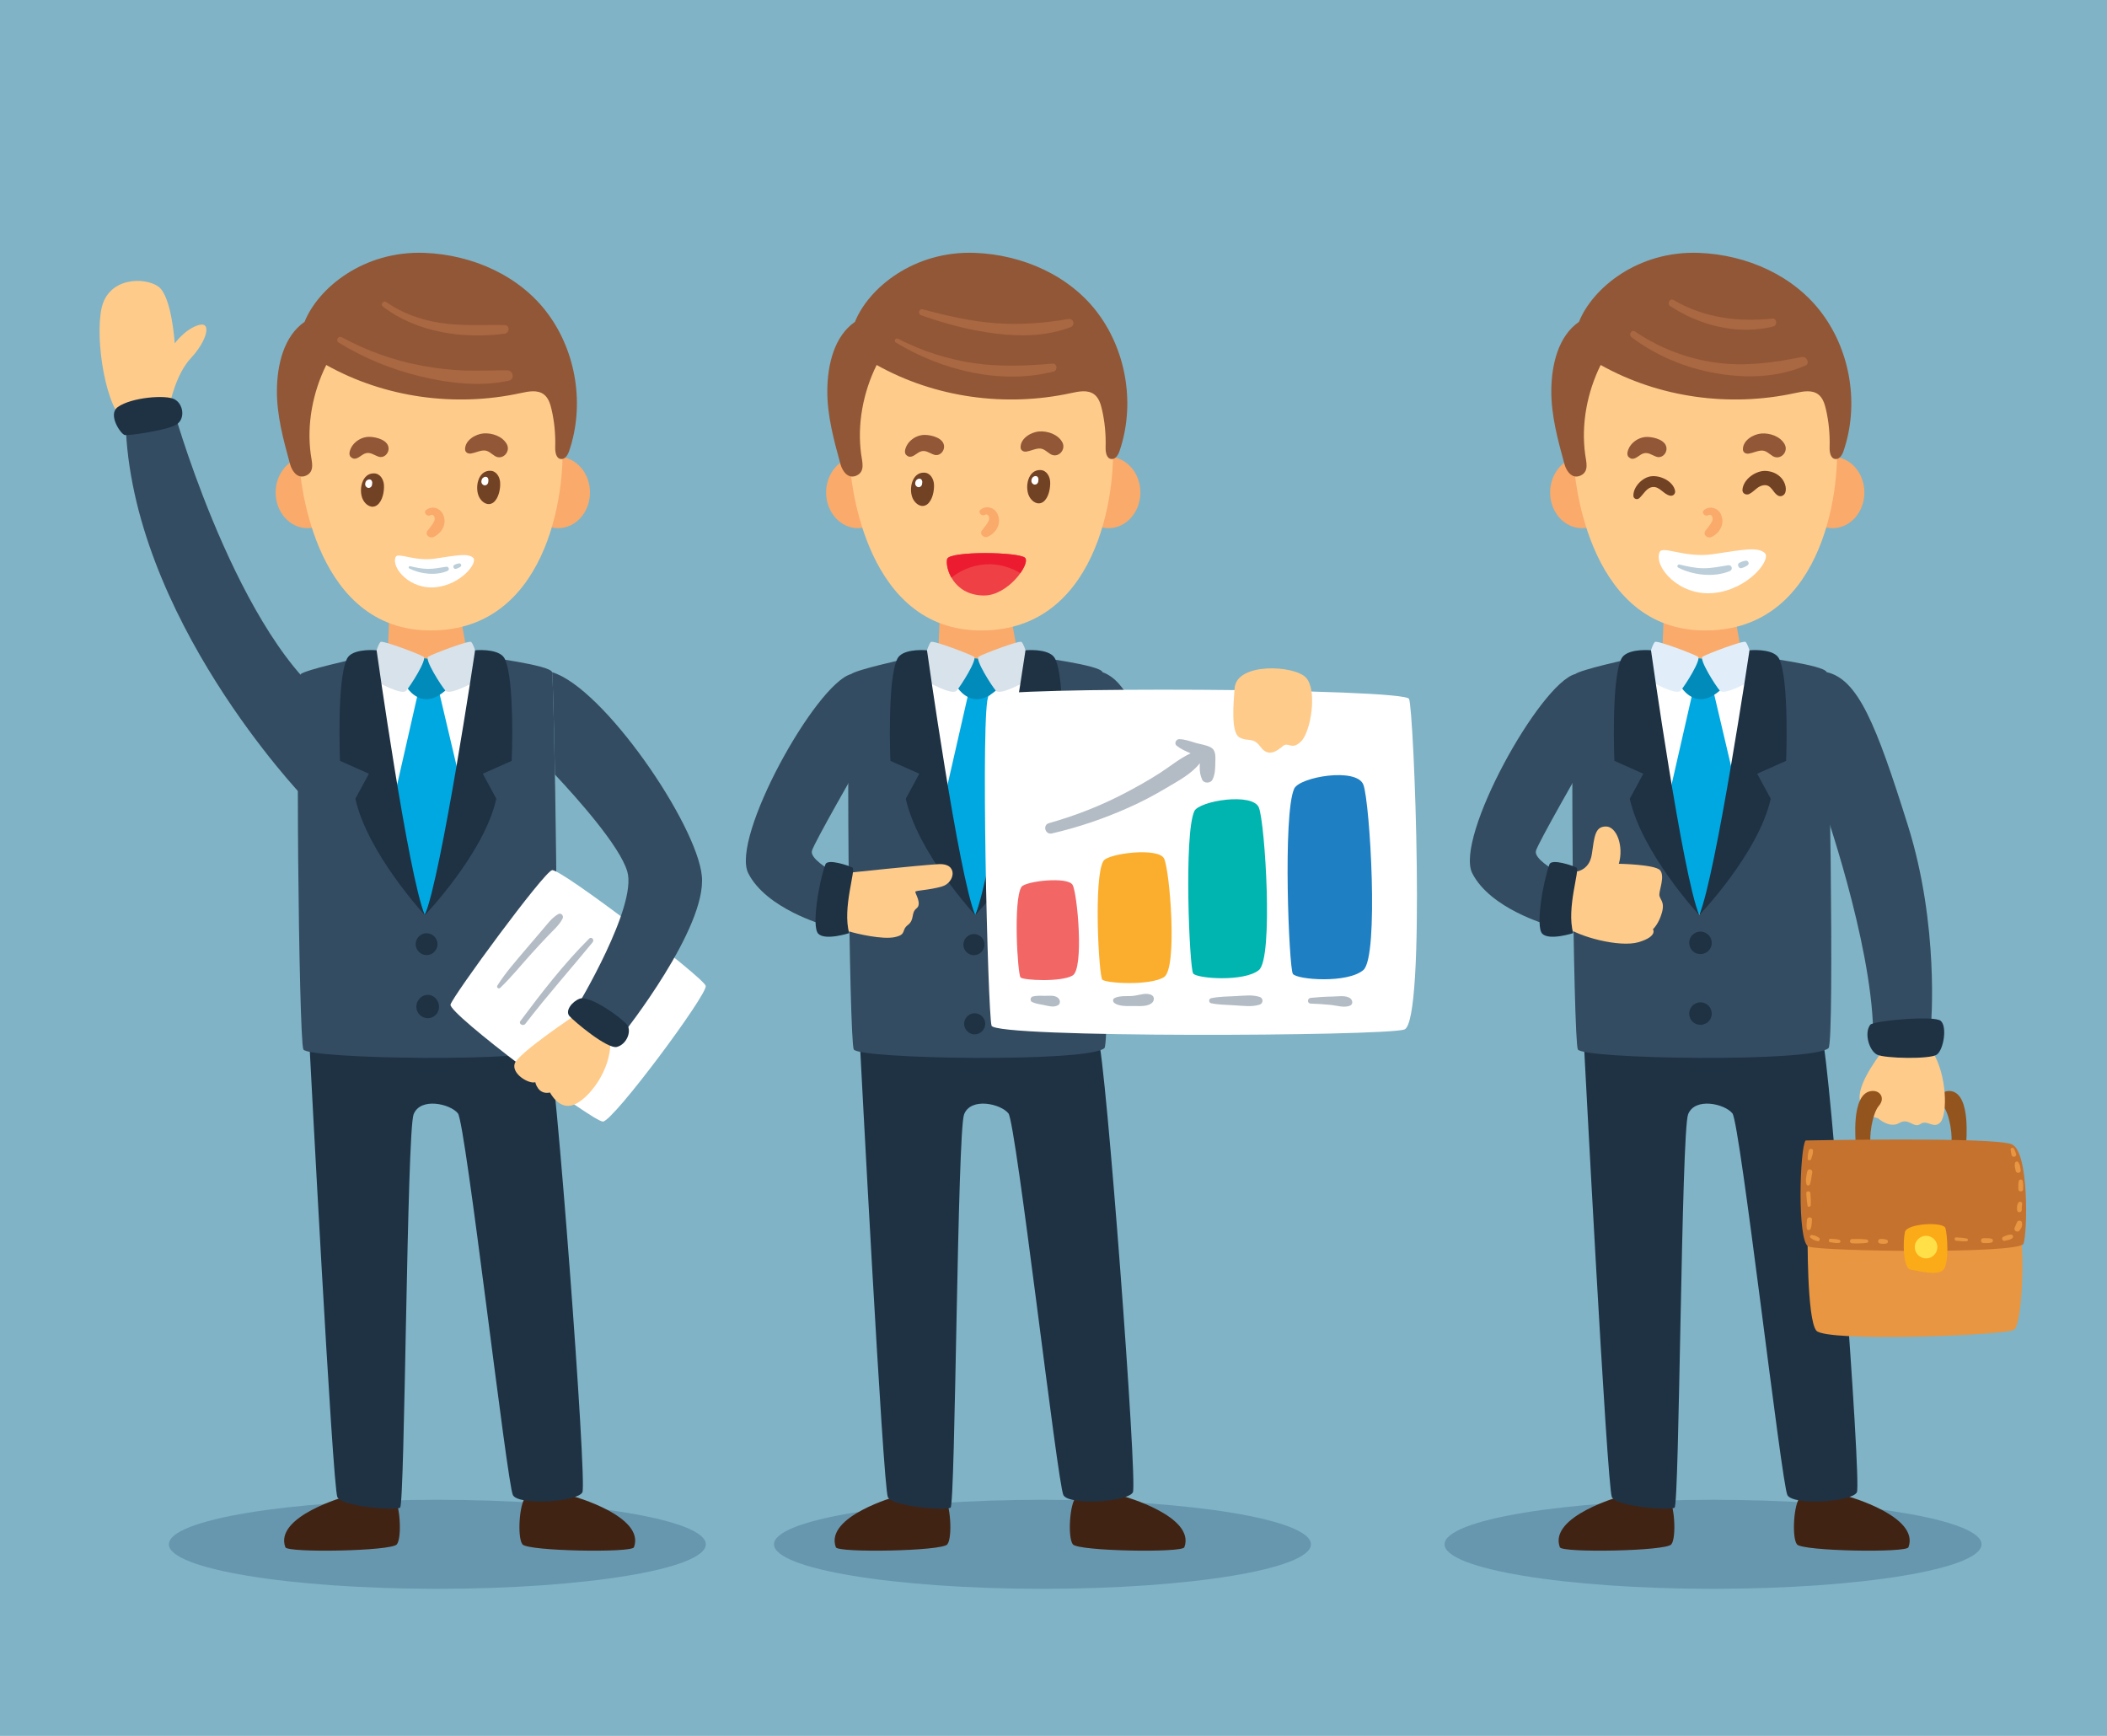 <?xml version="1.0" encoding="utf-8"?>
<!-- Generator: Adobe Illustrator 18.0.0, SVG Export Plug-In . SVG Version: 6.00 Build 0)  -->
<!DOCTYPE svg PUBLIC "-//W3C//DTD SVG 1.1//EN" "http://www.w3.org/Graphics/SVG/1.1/DTD/svg11.dtd">
<svg version="1.1" xmlns="http://www.w3.org/2000/svg" xmlns:xlink="http://www.w3.org/1999/xlink" x="0px" y="0px"
	 viewBox="0 0 2272 1872" enable-background="new 0 0 2272 1872" xml:space="preserve">
<g id="Background">
	<rect fill="#80B3C6" width="2272" height="1872"/>
</g>
<g id="Object">
	<ellipse fill="#6797AE" cx="471.6" cy="1665.4" rx="289.5" ry="48"/>
	<ellipse fill="#6797AE" cx="1124.1" cy="1665.4" rx="289.5" ry="48"/>
	<ellipse fill="#6797AE" cx="1847.2" cy="1665.4" rx="289.5" ry="48"/>
	<g>
		<path fill="#412314" d="M1747.9,1613.5c0,0-78.3,21.6-65.9,55.1c2.3,6.2,114.4,4.2,120.2-3.1c5.8-7.3,3.5-44.7-3.5-50.9
			C1791.8,1608.3,1747.9,1613.5,1747.9,1613.5z"/>
		<path fill="#412314" d="M1992,1613.5c0,0,78.3,21.6,65.9,55.1c-2.3,6.2-114.4,4.2-120.2-3.1c-5.8-7.3-3.5-44.7,3.5-50.9
			C1948,1608.3,1992,1613.5,1992,1613.5z"/>
		<path fill="#1E3244" d="M1707.9,1124.8c0,0,25,479.3,30.2,489.7s62.4,14.6,67.6,11.4c5.2-3.1,7.3-405.5,14.6-424.2
			c7.3-18.7,39.5-11.4,47.8-1c8.3,10.4,53,400.3,59.3,411.7s69.7,7.3,74.9-3.1s-29.1-466.9-37.4-489.7c-8.3-22.9-125.8-27-125.8-27
			L1707.9,1124.8z"/>
		<path fill="#344C61" d="M1755.4,711c0,0-50.6,11.1-56.8,15.9c-6.2,4.9-2.1,394.4,2.8,404.8c4.9,10.4,252.8,14.4,270.3-1.4
			c6.9-6.2,0-397.9-2.1-405.5c-2.1-7.6-73.5-16.6-73.5-16.6l-67.2,7.6L1755.4,711z"/>
		<path fill="#FFFFFF" d="M1831.5,723.3l-62.6,5.9l19.9,136.8l43.5,120.9l34.3-90l14-88.2c0,0,19.1-81.2,17.7-81.2
			C1896.9,727.5,1831.5,723.3,1831.5,723.3z"/>
		<ellipse fill="#FAAA6A" cx="1705.8" cy="531.1" rx="34.3" ry="38.5"/>
		<ellipse fill="#FAAA6A" cx="1976.1" cy="531.1" rx="34.3" ry="38.5"/>
		<polygon fill="#FAAA6A" points="1794.2,660.1 1792.1,712.1 1849.3,731.8 1880.5,718.3 1869,654.9 		"/>
		<path fill="#FECB8B" d="M1697.5,504.1c0,0,10.4,171.6,136.2,175.7c129.1,4.3,151.8-146.6,146.6-209s-81.1-123.7-81.1-123.7
			l-137.2,15.6l-56.1,27l-22.9,67.6L1697.5,504.1z"/>
		<path fill="#344C61" d="M1965.7,867c0,0,52,147.6,54.1,244.3l62.4-5.2c0,0,9.4-107.1-25-216.3c-34.3-109.2-53.7-157.4-87.7-165
			c-34-7.6-47.5,44.4-47.5,44.4L1965.7,867z"/>
		<path fill="#93541D" d="M2120.1,1234c0-3.1,5.2-53-15.6-57.2c-10.4-2.1-16.6,7.3-9.4,15.6c7.3,8.3,11.4,35.4,8.3,43.7
			C2100.4,1244.4,2120.1,1234,2120.1,1234z"/>
		<path fill="#344C61" d="M1706.1,826.1c0,0-47.8,83.2-49.9,91.5c-2.1,8.3,18.7,20.1,18.7,20.1l-6.2,59.6c0,0-61.7-17.3-81.1-55.5
			c-19.4-38.1,72.8-204.5,110.9-214.9l25.6,20.8l9.7,56.8L1706.1,826.1z"/>
		<polygon fill="#00A8E2" points="1825.4,745.7 1791.4,894.7 1812.9,943.9 1832.2,986.5 1880.8,886.4 1846.2,739.4 		"/>
		<path fill="#008BBA" d="M1812.2,740.1c0,0,8.3,14.6,22.9,13.9s27-17.3,27-17.3l-11.8-25l-30.5-2.8L1812.2,740.1z"/>
		<path fill="#FECB8B" d="M1695,940.5c2.1,0,18.7,0,21.5-19.4s3.5-29.8,15.2-29.8s19.4,21.5,13.9,40.2c0,0,38.8,0.7,44.4,6.9
			c5.5,6.2-0.7,20.8-0.7,26.3c0,5.5,6.2,6.9,2.8,19.4c-3.5,12.5-9.7,18-9.7,18s5.5,7.6-15.3,13.9c-20.8,6.2-65.9-6.2-78.3-16.6
			C1676.3,989,1695,940.5,1695,940.5z"/>
		<path fill="#1E3244" d="M1670.8,932.1c2.4-6.4,25,1.4,29.1,3.5s-11.1,43.7-3.5,70.7c0,0-25.6,8.3-33.3,0.7
			C1655.5,999.4,1663.9,950.9,1670.8,932.1z"/>
		<path fill="#E1EEF9" d="M1780.3,701.3c0,0,2.1-6.9,4.2-9c2.1-2.1,42.3,13.2,46.4,15.9s-13.9,31.2-18.7,36.7
			c-4.9,5.5-32.6-10.4-32.6-10.4L1780.3,701.3z"/>
		<path fill="#1E3244" d="M1780.3,701.3c0,0,34,242.6,52,285.6c0,0-61.7-66.5-74.9-125.5l14.6-27l-31.2-13.9c0,0-3.6-87.9,7.6-110.2
			C1753.3,700.6,1772.7,700.6,1780.3,701.3z"/>
		<path fill="#E1EEF9" d="M1886.5,701.3c0,0-2.1-6.9-4.2-9s-42.3,13.2-46.4,15.9s13.9,31.2,18.7,36.7c4.9,5.5,32.6-10.4,32.6-10.4
			L1886.5,701.3z"/>
		<path fill="#1E3244" d="M1886.5,701.3c0,0-36.2,242.6-54.2,285.6c0,0,63.9-66.5,77.1-125.5l-14.6-27l31.2-13.9
			c0,0,3.6-87.9-7.6-110.2C1913.6,700.6,1894.1,700.6,1886.5,701.3z"/>
		<path fill="#FECB8B" d="M2030.2,1133.2c0,0-26,32.2-25,50.9s19.8,21.8,19.8,21.8s12.5,11.4,22.9,5.2c10.4-6.2,15.6,6.2,22.9,1
			s14.6,6.2,21.8-2.1c7.3-8.3,7.3-50.9-9.4-76.9C2066.6,1107.2,2030.2,1133.2,2030.2,1133.2z"/>
		<path fill="#1E3244" d="M2016.7,1105.1c-6.9,9.2-1,28.1,7.3,32.2c8.3,4.2,57.2,5.2,64.5,0s11.4-30.2,4.2-36.4
			C2085.3,1094.7,2019.8,1100.9,2016.7,1105.1z"/>
		<path fill="#93541D" d="M2001.1,1234c0-3.1-5.2-53,15.6-57.2c10.4-2.1,16.6,7.3,9.4,15.6c-7.3,8.3-11.4,35.4-8.3,43.7
			C2020.8,1244.4,2001.1,1234,2001.1,1234z"/>
		<path fill="#E89641" d="M1949.2,1330c0,0-1,92.5,9.4,105c10.4,12.5,203.8,5.2,213.2-1s12.5-98.8,4.2-115.4
			c-8.3-16.6-93.6-30.2-93.6-30.2l-83.2,11.4L1949.2,1330z"/>
		<path fill="#C5722F" d="M1947,1229.9c0,0,203.8-4.2,222.5,4.2c18.7,8.3,16.6,95.7,12.5,107.1c-4.2,11.4-219.4,8.3-231.9,3.1
			C1937.7,1339,1940.8,1237.1,1947,1229.9z"/>
		<path fill="#FBAB18" d="M2054.1,1328.6c-2.3,10.4-2.1,39.5,6.2,40.6s29.1,7.3,35.4,0c6.2-7.3,4.2-37.4,2.1-44.7
			C2095.7,1317.2,2056.2,1319.3,2054.1,1328.6z"/>
		<path fill="#925736" d="M1702.6,347.1c-22.4,15.5-29.5,46.2-29.8,73.4c-0.3,27.2,7,53.9,14.2,80.1c2.1,7.7,8.3,16.3,17.2,12.3
			c9.8-4.3,6.1-15.1,5.1-22.9c-4.5-32.5,2.2-67.2,16.7-96.4c63,35.3,139,45.7,209.6,30.3c8.4-1.8,18.1-3.8,25,1.4
			c4.9,3.7,6.9,10,8.3,16c3.1,13.3,4.4,27.1,4,40.7c-0.2,5.3,0.8,12.4,6.1,13c4.6,0.6,7.6-4.6,9-8.9c16.6-48.8,7.9-105.5-22.6-147.2
			s-81.8-64.2-133.4-66.2C1766.1,270.2,1717.2,310.7,1702.6,347.1z"/>
		<path fill="#A96742" d="M1942.7,385c-30.3,6.2-61,10.3-91.9,6.1c-31.4-4.2-61.5-15.8-87.7-33.6c-3.9-2.7-7.3,3.5-3.7,6.3
			c26.5,19.8,57.5,32.8,90.1,38.6c32.4,5.8,66.6,5,97.1-8C1952.3,392,1948.1,383.8,1942.7,385z"/>
		<path fill="#A96742" d="M1911.1,343.5c-37,4-73.9-0.8-106.3-19.9c-4.2-2.5-7.8,3.8-3.8,6.5c32.2,21.3,73.4,31.4,111.2,22
			C1916.9,350.8,1916,343,1911.1,343.5z"/>
		<path fill="#E89641" d="M1950.5,1240.6c-0.3,1.4-0.9,2.9-1,4.4c-0.1,1.5-0.2,3-0.3,4.4c-0.1,2.3,3.2,2.5,3.8,0.5
			c0.5-1.4,0.9-2.9,1.4-4.3c0.4-1.3,0.4-3.1,0.6-4.5C1955.4,1238.6,1951.1,1238.1,1950.5,1240.6z"/>
		<path fill="#E89641" d="M1948.9,1263c-0.6,2.2-1,4.5-1.3,6.8c-0.4,2.6-0.3,4.6,0.3,7.2c0.5,2,3.3,1.8,3.9,0
			c1.3-4.1,1.5-8.3,2.4-12.5C1954.9,1261,1949.7,1259.6,1948.9,1263z"/>
		<path fill="#E89641" d="M1952.2,1286.9c-0.2-2.9-4.7-2.9-4.5,0c0.3,4.5,0.6,8.8,1.4,13.2c0.4,2.1,3.4,1.5,3.5-0.5
			C1952.8,1295.3,1952.5,1291.2,1952.2,1286.9z"/>
		<path fill="#E89641" d="M1948.5,1315.4c-0.3,3.2-0.8,6.3-0.2,9.6c0.4,2.3,3.5,1.8,4.2,0c1.1-3,1.1-6.3,1.4-9.6
			C1954.2,1311.9,1948.9,1312,1948.5,1315.4z"/>
		<path fill="#E89641" d="M1961.7,1335.1c-2.2-1.9-4.8-2.8-7.7-3.3c-1.5-0.3-3.3,1.8-1.7,3c2.4,1.9,4.9,3.3,8,3.7
			C1962,1338.8,1962.9,1336.2,1961.7,1335.1z"/>
		<path fill="#E89641" d="M1983.3,1337c-3-0.9-6.3-0.9-9.4-1.1c-2.1-0.1-2.6,3.4-0.5,3.7c3.1,0.4,6.3,1.2,9.5,0.8
			C1984.8,1340.3,1985.3,1337.6,1983.3,1337z"/>
		<path fill="#E89641" d="M2012.8,1336.7c-5.3-0.7-10.4-0.7-15.7-0.5c-3,0.1-3,4.5,0,4.6c5.4,0.2,10.4,0.2,15.7-0.5
			C2015.2,1340.1,2015.2,1337.1,2012.8,1336.7z"/>
		<path fill="#E89641" d="M2034.3,1336.9c-1-0.2-2-0.5-3.1-0.7c-1.1-0.2-2.3-0.1-3.5-0.1c-1.3,0-2.5,1.1-2.5,2.5
			c0,1.5,1.1,2.3,2.5,2.5c0.9,0.1,1.8,0.2,2.8,0.3c1,0.1,2.2-0.2,3.2-0.3c0.9-0.1,1.8-0.6,2-1.5
			C2036.1,1338.4,2035.4,1337.1,2034.3,1336.9z"/>
		<path fill="#E89641" d="M2121,1335.7c-3.9-0.9-7.6-1.1-11.6-1.3c-2.4-0.1-2.2,3.3,0,3.6c3.8,0.5,7.4,0.8,11.2,0.6
			C2122.2,1338.6,2122.7,1336.1,2121,1335.7z"/>
		<path fill="#E89641" d="M2147.4,1335.8c-2.9-0.7-5.8-0.6-8.8-0.5c-3.3,0.1-3.3,5.1,0,5.2c3,0.1,5.9,0.2,8.8-0.5
			C2149.5,1339.4,2149.5,1336.3,2147.4,1335.8z"/>
		<path fill="#E89641" d="M2169.2,1331.5c-3.1-0.5-5.8,1-8.7,2.1c-2.7,1.1-1.7,5.1,1.2,4.5c2.9-0.7,6.1-0.9,8.4-3
			C2171.2,1334,2170.7,1331.7,2169.2,1331.5z"/>
		<path fill="#E89641" d="M2180.3,1318.4c-0.3-2.4-4.1-2.7-5.1-0.7c-0.5,1.1-1.1,2.1-1.5,3.3c-0.4,0.9-0.6,1.7-1.1,2.6
			c-0.7,1.2-0.5,2.7,0.5,3.7c1.1,1.1,3.2,1.3,4.3,0c1-1.2,2.1-2.6,2.6-4.1C2180.6,1321.5,2180.5,1320.1,2180.3,1318.4z"/>
		<path fill="#E89641" d="M2176.4,1297c-1.5,2.7-1.8,5.5-1.2,8.5c0.5,2.8,4.9,2.1,4.9-0.7c-0.1-2.2,0.1-4.5,0.4-6.7
			C2180.7,1295.9,2177.4,1295.3,2176.4,1297z"/>
		<path fill="#E89641" d="M2181.1,1273.6c-0.5-2.1-3.7-2.1-4.2,0c-0.6,2.9-0.5,5.8-0.5,8.8c0,3.3,5.2,3.3,5.2,0
			C2181.6,1279.4,2181.8,1276.5,2181.1,1273.6z"/>
		<path fill="#E89641" d="M2178.9,1261.4c-0.2-1.4-0.5-2.7-0.7-4.1c-0.2-1.3-1.1-2.6-1.7-3.7c-1-2-3.7-0.8-3.8,1
			c-0.1,1.4-0.4,2.9,0,4.2c0.3,1.3,0.6,2.7,0.9,4c0.3,1.5,2,2.3,3.4,1.9C2178.5,1264.4,2179.2,1262.9,2178.9,1261.4z"/>
		<path fill="#E89641" d="M2174,1244.3c-0.7-1.9-1.4-3.7-2.3-5.6c-0.8-1.7-3.9-0.9-3.6,1c0.2,2,0.6,3.9,1,5.9
			C2169.8,1248.9,2175.1,1247.4,2174,1244.3z"/>
		<path fill="#FFE049" d="M2076.9,1332.7c-6.7,0-12.2,5.6-12.2,12.2c0,6.7,5.6,12.2,12.2,12.2c6.7,0,12.2-5.6,12.2-12.2
			C2089.1,1338.2,2083.5,1332.7,2076.9,1332.7z"/>
		<path fill="#1E3244" d="M1842.2,1008.2c-2.3-2.3-5.4-3.6-8.6-3.6c-2.2,0-4.2,0.6-6.1,1.7c-1.8,1.1-3.3,2.5-4.3,4.3l-0.1,0.2
			c-1.1,1.9-1.6,3.9-1.6,6.1c0,3.2,1.3,6.3,3.5,8.5c1.5,1.5,3.3,2.5,5.3,3.1c1.1,0.1,2.1,0.3,3.2,0.4c2.2,0,4.2-0.6,6.1-1.6
			c0.1,0,0.1-0.1,0.2-0.1c2.7-1.4,4.8-4.3,5.6-7.2C1846.5,1015.8,1845.3,1011.2,1842.2,1008.2z"/>
		<path fill="#1E3244" d="M1842.2,1084.5c-2.3-2.3-5.4-3.6-8.6-3.6c-2.2,0-4.2,0.6-6.1,1.7c-1.8,1.1-3.3,2.5-4.3,4.3l-0.1,0.2
			c-1.1,1.9-1.6,3.9-1.6,6.1c0,3.2,1.3,6.3,3.5,8.5c1.5,1.5,3.3,2.5,5.3,3.1c1.1,0.1,2.1,0.3,3.2,0.4c2.2,0,4.2-0.6,6.1-1.6
			c0.1,0,0.1-0.1,0.2-0.1c2.7-1.4,4.8-4.3,5.6-7.2C1846.5,1092.2,1845.3,1087.6,1842.2,1084.5z"/>
		<path fill="#925736" d="M1776.1,471.2c-9.5,0-19.1,6.9-21.1,16.3c-0.4,1.9-0.2,4.4,1.5,5.6c0.7,0.6,1.3,1.1,2.2,1.4
			c4.3,1.5,8.6-3.5,12.3-5.1c5.8-2.6,10.1,1.5,15.3,3.2c5.5,1.8,10.4-3,10.7-8.1C1797.6,474.7,1783.5,471.2,1776.1,471.2z"/>
		<path fill="#925736" d="M1924.4,479.1c-4.7-8.5-15.8-12.3-25.1-11.6c-8.6,0.7-19.9,7.3-19.9,17c0,3.5,3.1,5.1,6.2,4.7
			c4.8-0.7,8.7-3,13.7-3.3c5.1-0.3,8.4,3.6,12.3,6C1919.9,496.8,1928.9,487.2,1924.4,479.1z"/>
		<path fill="#FAAA6A" d="M1856.2,555.8c-2.9-7.8-12-11-18.7-5.8c-3.4,2.7,0.9,7.5,4.4,5.7c4.2-2.2,5.7,3.2,4.4,6.2
			c-1.7,3.8-5,7.2-7.4,10.6c-3,4.3,2.6,8.6,6.6,6.6C1854.3,575,1859.8,565.5,1856.2,555.8z"/>
		<path fill="#724225" d="M1806.2,529c-2.3-10.2-15.8-16.5-25.5-15.4c-9.5,1-19.6,11.3-19.4,21c0,3.4,4,4.8,6.4,2.6
			c4.7-4.2,7.8-11.6,14.9-12c7.1-0.4,11.4,7.9,18.1,9.3C1804.1,535.3,1807,532.5,1806.2,529z"/>
		<path fill="#724225" d="M1920.7,515.3c-4.3-4.6-9.5-6.8-15.8-7.4c-11.1-1.1-25.4,8.9-26,20.5c-0.2,4,4.3,5.9,7.4,4.3
			c6.1-3.1,9.2-9.3,16.8-9.5c7.1-0.1,8.7,8.1,14,11.2c3.2,1.8,6.8,0,8-3.2C1926.9,525.9,1924.3,519.2,1920.7,515.3z"/>
		<path fill="#FFFFFF" d="M1789.6,595.4c3.2-7.4,27,6.7,57.7,2.2c30.7-4.5,47.2-8.2,55.4-1.5c8.2,6.7-17.2,39.7-54.7,43.4
			C1810.6,643.3,1782.9,611.1,1789.6,595.4z"/>
		<path fill="#BBCED9" d="M1863.4,609.6c-8.8,1.4-17.3,3.2-26.2,3.2c-8.9,0-17.6-1.9-26.2-4c-1.9-0.5-3.2,2.3-1.4,3.3
			c16,8.3,38.7,10.8,55.6,3.8C1869,614.3,1867.6,608.9,1863.4,609.6z"/>
		<path fill="#BBCED9" d="M1882.1,604.7c-1,0.2-1.9,0.5-2.9,0.7c-1.2,0.3-2.4,1-3.5,1.5c-3.2,1.4-0.9,6.9,2.4,5.7
			c1.1-0.4,2.2-0.7,3.2-1.2c1-0.5,2-1.1,3-1.7C1887,608.1,1885.1,604,1882.1,604.7z"/>
	</g>
	<g>
		<path fill="#412314" d="M373.6,1613.5c0,0-78.3,21.6-65.9,55.1c2.3,6.2,114.4,4.2,120.2-3.1c5.8-7.3,3.5-44.7-3.5-50.9
			C417.5,1608.3,373.6,1613.5,373.6,1613.5z"/>
		<path fill="#412314" d="M617.7,1613.5c0,0,78.3,21.6,65.9,55.1c-2.3,6.2-114.4,4.2-120.2-3.1c-5.8-7.3-3.5-44.7,3.5-50.9
			C573.8,1608.3,617.7,1613.5,617.7,1613.5z"/>
		<path fill="#1E3244" d="M333.6,1124.8c0,0,25,479.3,30.2,489.7s62.4,14.6,67.6,11.4c5.2-3.1,7.3-405.5,14.6-424.2
			c7.3-18.7,39.5-11.4,47.8-1c8.3,10.4,53,400.3,59.3,411.7c6.2,11.4,69.7,7.3,74.9-3.1s-29.1-466.9-37.4-489.7
			c-8.3-22.9-125.8-27-125.8-27L333.6,1124.8z"/>
		<path fill="#344C61" d="M381.1,711c0,0-50.6,11.1-56.8,15.9c-6.2,4.9-2.1,394.4,2.8,404.8c4.9,10.4,252.8,14.4,270.3-1.4
			c6.9-6.2,0-397.9-2.1-405.5c-2.1-7.6-73.5-16.6-73.5-16.6l-67.2,7.6L381.1,711z"/>
		<path fill="#FFFFFF" d="M457.3,720.5l-62.6,5.9l19.9,136.8L458.2,984l34.3-90l14-88.2c0,0,19.1-81.2,17.7-81.2
			C522.8,724.7,457.3,720.5,457.3,720.5z"/>
		<path fill="#344C61" d="M189.4,449.3c0,0,75.9,264.1,185.1,320.2L326.7,859c0,0-186.1-194.4-191.3-404.5L189.4,449.3z"/>
		<ellipse fill="#FAAA6A" cx="331.5" cy="531.1" rx="34.3" ry="38.5"/>
		<ellipse fill="#FAAA6A" cx="601.9" cy="531.1" rx="34.3" ry="38.5"/>
		<polygon fill="#FAAA6A" points="419.9,660.1 417.8,712.1 475,731.8 506.2,718.3 494.8,654.9 		"/>
		<path fill="#FECB8B" d="M323.2,504.1c0,0,10.4,171.6,136.2,175.7c129.1,4.3,151.8-146.6,146.6-209s-81.1-123.7-81.1-123.7
			l-137.2,15.6l-56.1,27l-22.9,67.6L323.2,504.1z"/>
		<polygon fill="#00A8E2" points="451.1,745.7 417.2,894.7 438.6,943.9 457.7,986.6 506.6,886.4 471.9,739.4 		"/>
		<path fill="#008BBA" d="M437.9,740.1c0,0,8.3,14.6,22.9,13.9s27-17.3,27-17.3l-11.8-25l-30.5-2.8L437.9,740.1z"/>
		<path fill="#D8E2EA" d="M406.1,701.3c0,0,2.1-6.9,4.2-9c2.1-2.1,42.3,13.2,46.4,15.9c4.2,2.8-13.9,31.2-18.7,36.7
			c-4.9,5.5-32.6-10.4-32.6-10.4L406.1,701.3z"/>
		<path fill="#1E3244" d="M406.1,701.3c0,0,34,242.6,52,285.6c0,0-61.7-66.5-74.9-125.5l14.6-27l-31.2-13.9c0,0-3.6-87.9,7.6-110.2
			C379,700.6,398.4,700.6,406.1,701.3z"/>
		<path fill="#D8E2EA" d="M512.3,701.3c0,0-2.1-6.9-4.2-9s-42.3,13.2-46.4,15.9c-4.2,2.8,13.9,31.2,18.7,36.7
			c4.9,5.5,32.6-10.4,32.6-10.4L512.3,701.3z"/>
		<path fill="#1E3244" d="M512.3,701.3c0,0-36.2,242.6-54.2,285.6c0,0,63.9-66.5,77.1-125.5l-14.6-27l31.2-13.9
			c0,0,3.6-87.9-7.6-110.2C539.3,700.6,519.9,700.6,512.3,701.3z"/>
		<path fill="#925736" d="M328.4,347.1c-22.4,15.5-29.5,46.2-29.8,73.4c-0.3,27.2,7,53.9,14.2,80.1c2.1,7.7,8.3,16.3,17.2,12.3
			c9.8-4.3,6.1-15.1,5.1-22.9c-4.5-32.5,2.2-67.2,16.7-96.4c63,35.3,139,45.7,209.6,30.3c8.4-1.8,18.1-3.8,25,1.4
			c4.9,3.7,6.9,10,8.3,16c3.1,13.3,4.4,27.1,4,40.7c-0.2,5.3,0.8,12.4,6.1,13c4.6,0.6,7.6-4.6,9-8.9c16.6-48.8,7.9-105.5-22.6-147.2
			c-30.4-41.6-81.8-64.2-133.4-66.2C391.9,270.2,343,310.7,328.4,347.1z"/>
		<path fill="#FFFFFF" d="M595.3,938.4c-9.1,2.1-106.7,135.2-109.5,144.9c-2.8,9.7,153.2,126.2,164.3,126.2
			c11.1,0,113-137.2,110.9-146.3C758.9,1054.1,604.3,936.3,595.3,938.4z"/>
		<path fill="#FECB8B" d="M620.9,1094.3c0,0-62.4,41.6-65.9,52.7s15.2,22.2,22.2,20.1c0,0,2.8,13.9,15.9,11.1
			c0,0,9.7,19.4,25.6,13.2c15.9-6.2,40.2-36.7,39.5-68.6L620.9,1094.3z"/>
		<path fill="#344C61" d="M756.8,944.6c-5.5-56.1-106.1-203.1-161.5-219.7c0.7,2.6,2,49.4,3.1,110.4c23.7,25.3,69.9,76.9,78,104.5
			c11.1,37.4-54.1,145.6-54.1,145.6l49.9,29.1C672.2,1114.4,762.4,1000.8,756.8,944.6z"/>
		<path fill="#FECB8B" d="M183.2,435.8c0,0,6.2-32.2,22.9-49.9c16.6-17.7,22.9-39.5,8.3-35.4s-26,19.8-26,19.8s-3.1-50.9-17.7-61.3
			c-14.6-10.4-54.1-10.4-61.3,23.9s5.2,110.2,26,121.7L183.2,435.8z"/>
		<path fill="#1E3244" d="M127.1,438.9c-11.4,8.1,3.1,29.1,7.3,30.2c4.2,1,46.8-5.2,56.1-11.4c9.4-6.2,7.3-21.8-2.1-27
			C179,425.4,141.6,428.5,127.1,438.9z"/>
		<path fill="#1E3244" d="M625.1,1077c-8.5,3.2-15.9,13.2-11.1,18.7s40.9,36,51.3,33.3c10.4-2.8,15.9-16.6,11.1-23.6
			C671.5,1098.5,636.2,1072.9,625.1,1077z"/>
		<path fill="#A96742" d="M547.3,399.4c-15-0.2-29.9,0.6-44.9,0.2c-15.7-0.4-31.3-2.3-46.8-5.1c-30.4-5.6-59.8-16-87-30.8
			c-3.8-2.1-7.1,3.5-3.4,5.8c27,16.6,56.5,28.7,87.3,36.2c30.6,7.5,65.3,11.8,96.3,4.8C555.2,409.1,553.6,399.5,547.3,399.4z"/>
		<path fill="#A96742" d="M543.9,350.5c-23.3-0.4-46.6,1.3-69.8-2.4c-20.6-3.2-40.6-10.4-57.8-22.5c-2.8-2-6.4,2.7-3.7,4.8
			c36.1,28.1,86.8,35.4,131.3,29.5C549.8,359.3,550.2,350.7,543.9,350.5z"/>
		<path fill="#1E3244" d="M460,1006.4c-6.4,0-11.8,5.4-11.8,11.8s5.4,11.8,11.8,11.8c6.4,0,11.8-5.4,11.8-11.8
			S466.4,1006.4,460,1006.4z"/>
		<path fill="#1E3244" d="M473,1082.5c-0.3-1.4-0.9-2.6-1.7-3.8c-1-1.8-2.4-3.1-4.2-4.2c-1.8-1.1-3.8-1.6-5.9-1.6
			c-2.1,0-4.1,0.5-5.9,1.6c-1.8,1-3.1,2.4-4.2,4.2c-0.8,1.1-1.4,2-1.7,3.6c-0.5,2.5-0.7,4.2,0,6.7c0.6,2.2,1.7,3.9,3.3,5.5
			c4.6,4.7,12.5,4.7,17.1,0c0.8-0.8,1.5-1.6,2-2.6c0.4-1,0.8-1.9,1.2-2.9C473.5,1086.8,473.5,1084.7,473,1082.5z"/>
		<path fill="#B3BCC4" d="M601.9,985.8c-7,4-12.3,11.5-17.5,17.5c-5.7,6.6-11.3,13.2-16.9,19.8c-10.7,12.7-22.4,25.8-31.2,39.8
			c-1.2,2,1.5,4,3.1,2.4c11.9-11.3,22.5-24.6,33.6-36.8c5.8-6.4,11.7-12.8,17.7-19.1c5.4-5.8,12.5-11.7,16-18.9
			C608.1,987.6,605.1,984,601.9,985.8z"/>
		<path fill="#B3BCC4" d="M635.3,1012.2c-27.3,27.2-51.1,58-74.1,88.8c-2.4,3.2,2.9,6.1,5.3,3.1c23.2-30.2,48.5-58.6,72.6-88
			C641.2,1013.4,637.8,1009.7,635.3,1012.2z"/>
		<path fill="#925736" d="M398.1,471.1c-9.5,0-19.1,6.9-21.1,16.3c-0.4,1.9-0.2,4.4,1.5,5.6c0.7,0.6,1.3,1.1,2.2,1.4
			c4.3,1.5,8.6-3.5,12.3-5.1c5.8-2.6,10.1,1.5,15.3,3.2c5.5,1.8,10.4-3,10.7-8.1C419.6,474.6,405.5,471.1,398.1,471.1z"/>
		<path fill="#925736" d="M546.5,479c-4.7-8.5-15.8-12.3-25.1-11.6c-8.6,0.7-19.9,7.3-19.9,17c0,3.5,3.1,5.1,6.2,4.7
			c4.8-0.7,8.7-3,13.7-3.3c5.1-0.3,8.4,3.6,12.3,6C541.9,496.8,550.9,487.1,546.5,479z"/>
		<path fill="#FAAA6A" d="M478.2,555.8c-2.9-7.8-12-11-18.7-5.8c-3.4,2.7,0.9,7.5,4.4,5.7c4.2-2.2,5.7,3.2,4.4,6.2
			c-1.7,3.8-5,7.2-7.4,10.6c-3,4.3,2.6,8.6,6.6,6.6C476.4,574.9,481.9,565.5,478.2,555.8z"/>
		<path fill="#FFFFFF" d="M426.6,600.7c2.4-5.5,19.9,5,42.5,1.7c22.7-3.3,34.8-6.1,40.9-1.1s-12.7,29.3-40.3,32
			C442.1,636.1,421.6,612.3,426.6,600.7z"/>
		<path fill="#BBCED9" d="M481,611.2c-6.5,1-12.7,2.3-19.3,2.3c-6.6,0-13-1.4-19.4-2.9c-1.4-0.3-2.4,1.7-1,2.4
			c11.8,6.1,28.5,8,41,2.8C485.2,614.7,484.1,610.7,481,611.2z"/>
		<path fill="#BBCED9" d="M494.8,607.6c-0.7,0.2-1.4,0.3-2.2,0.5c-0.9,0.2-1.8,0.7-2.6,1.1c-2.4,1.1-0.7,5.1,1.8,4.2
			c0.8-0.3,1.6-0.5,2.4-0.9c0.7-0.4,1.5-0.8,2.2-1.2C498.4,610.1,497,607.1,494.8,607.6z"/>
		<path fill="#724225" d="M539.3,520.1c-0.4-5.8-4-12.2-10.5-12.4c-13.6-0.5-17,18.5-12.2,28.2c2.8,5.7,9.4,10.4,15.4,6
			C537.8,537.5,539.8,526.9,539.3,520.1z"/>
		<g>
			<path fill="#FFFFFF" d="M526.6,516.8c0,0,0,0.1,0,0.1c0,0,0,0,0,0C526.6,516.9,526.6,516.9,526.6,516.8z"/>
			<path fill="#FFFFFF" d="M526.7,517.4c0-0.1,0-0.3-0.1-0.4c0,0.2,0.1,0.5,0.1,0.7C526.7,517.6,526.7,517.5,526.7,517.4z"/>
			<path fill="#FFFFFF" d="M526.6,516.9c-0.2-0.9-0.6-1.8-1.5-2.3c-1-0.6-2.1-0.5-3.2,0c-0.9,0.4-1.7,1.1-2.2,2.1
				c-0.7,1.4-1,3.5,0,4.9c0.8,1,1.7,1.8,3.1,1.8c1.3,0,2.4-0.7,3.1-1.8c0.5-0.7,0.7-2,0.7-2.8C526.7,518.2,526.7,517.6,526.6,516.9z
				"/>
		</g>
		<path fill="#724225" d="M414,522.9c-0.4-5.8-4-12.2-10.5-12.4c-13.6-0.5-17,18.5-12.2,28.2c2.8,5.7,9.4,10.4,15.4,6
			C412.6,540.3,414.5,529.7,414,522.9z"/>
		<g>
			<path fill="#FFFFFF" d="M401.3,519.6c0,0,0,0.1,0,0.1c0,0,0,0,0,0C401.3,519.7,401.3,519.7,401.3,519.6z"/>
			<path fill="#FFFFFF" d="M401.4,520.2c0-0.1,0-0.3-0.1-0.4c0,0.2,0.1,0.5,0.1,0.7C401.4,520.4,401.4,520.3,401.4,520.2z"/>
			<path fill="#FFFFFF" d="M401.3,519.7c-0.2-0.9-0.6-1.8-1.5-2.3c-1-0.6-2.1-0.5-3.2,0c-0.9,0.4-1.7,1.1-2.2,2.1
				c-0.7,1.4-1,3.5,0,4.9c0.8,1,1.7,1.8,3.1,1.8c1.3,0,2.4-0.7,3.1-1.8c0.5-0.7,0.7-2,0.7-2.8C401.5,521,401.4,520.4,401.3,519.7z"
				/>
		</g>
	</g>
	<g>
		<path fill="#412314" d="M967.2,1613.5c0,0-78.3,21.6-65.9,55.1c2.3,6.2,114.4,4.2,120.2-3.1c5.8-7.3,3.5-44.7-3.5-50.9
			C1011.1,1608.3,967.2,1613.5,967.2,1613.5z"/>
		<path fill="#412314" d="M1211.2,1613.5c0,0,78.3,21.6,65.9,55.1c-2.3,6.2-114.4,4.2-120.2-3.1c-5.8-7.3-3.5-44.7,3.5-50.9
			C1167.3,1608.3,1211.2,1613.5,1211.2,1613.5z"/>
		<path fill="#1E3244" d="M927.2,1124.8c0,0,25,479.3,30.2,489.7c5.2,10.4,62.4,14.6,67.6,11.4c5.2-3.1,7.3-405.5,14.6-424.2
			c7.3-18.7,39.5-11.4,47.8-1c8.3,10.4,53,400.3,59.3,411.7s69.7,7.3,74.9-3.1c5.2-10.4-29.1-466.9-37.4-489.7
			c-8.3-22.9-125.8-27-125.8-27L927.2,1124.8z"/>
		<path fill="#344C61" d="M974.6,711c0,0-50.6,11.1-56.8,15.9c-6.2,4.9-2.1,394.4,2.8,404.8c4.9,10.4,252.8,14.4,270.3-1.4
			c6.9-6.2,0-397.9-2.1-405.5c-2.1-7.6-73.5-16.6-73.5-16.6l-67.2,7.6L974.6,711z"/>
		<path fill="#FFFFFF" d="M1050.8,721.1l-62.6,5.9l19.9,136.8l43.5,120.9l34.3-90l14-88.2c0,0,19.1-81.2,17.7-81.2
			C1116.2,725.4,1050.8,721.1,1050.8,721.1z"/>
		<path fill="#344C61" d="M1188.8,724.9c27.7,9.7,38.8,54.1,38.8,54.1l-49.9,5.5l-19.4-15.2L1188.8,724.9z"/>
		<ellipse fill="#FAAA6A" cx="925.1" cy="531.1" rx="34.3" ry="38.5"/>
		<ellipse fill="#FAAA6A" cx="1195.4" cy="531.1" rx="34.3" ry="38.5"/>
		<polygon fill="#FAAA6A" points="1013.5,660.1 1011.4,712.1 1068.6,731.8 1099.8,718.3 1088.3,654.9 		"/>
		<path fill="#FECB8B" d="M916.8,504.1c0,0,10.4,171.6,136.2,175.7c129.1,4.3,151.8-146.6,146.6-209s-81.1-123.7-81.1-123.7
			l-137.2,15.6l-56.1,27l-22.9,67.6L916.8,504.1z"/>
		<path fill="#344C61" d="M925.4,826.1c0,0-47.8,83.2-49.9,91.5c-2.1,8.3,18.7,20.1,18.7,20.1l-6.2,59.6c0,0-61.7-17.3-81.1-55.5
			c-19.4-38.1,72.8-204.5,110.9-214.9l25.6,20.8l9.7,56.8L925.4,826.1z"/>
		<polygon fill="#00A8E2" points="1044.7,745.7 1010.7,894.7 1032.2,943.9 1051.6,986.9 1100.1,886.4 1065.5,739.4 		"/>
		<path fill="#008BBA" d="M1031.5,740.1c0,0,8.3,14.6,22.9,13.9s27-17.3,27-17.3l-11.8-25l-30.5-2.8L1031.5,740.1z"/>
		<path fill="#D8E2EA" d="M999.6,701.3c0,0,2.1-6.9,4.2-9s42.3,13.2,46.4,15.9s-13.9,31.2-18.7,36.7c-4.9,5.5-32.6-10.4-32.6-10.4
			L999.6,701.3z"/>
		<path fill="#1E3244" d="M999.6,701.3c0,0,34,242.6,52,285.6c0,0-61.7-66.5-74.9-125.5l14.6-27l-31.2-13.9c0,0-3.6-87.9,7.6-110.2
			C972.6,700.6,992,700.6,999.6,701.3z"/>
		<path fill="#D8E2EA" d="M1105.8,701.3c0,0-2.1-6.9-4.2-9c-2.1-2.1-42.3,13.2-46.4,15.9s13.9,31.2,18.7,36.7
			c4.9,5.5,32.6-10.4,32.6-10.4L1105.8,701.3z"/>
		<path fill="#1E3244" d="M1105.8,701.3c0,0-36.2,242.6-54.2,285.6c0,0,63.9-66.5,77.1-125.5l-14.6-27l31.2-13.9
			c0,0,3.6-87.9-7.6-110.2C1132.8,700.6,1113.4,700.6,1105.8,701.3z"/>
		<path fill="#925736" d="M921.9,347.1c-22.4,15.5-29.5,46.2-29.8,73.4c-0.3,27.2,7,53.9,14.2,80.1c2.1,7.7,8.3,16.3,17.2,12.3
			c9.8-4.3,6.1-15.1,5.1-22.9c-4.5-32.5,2.2-67.2,16.7-96.4c63,35.3,139,45.7,209.6,30.3c8.4-1.8,18.1-3.8,25,1.4
			c4.9,3.7,6.9,10,8.3,16c3.1,13.3,4.4,27.1,4,40.7c-0.2,5.3,0.8,12.4,6.1,13c4.6,0.6,7.6-4.6,9-8.9c16.6-48.8,7.9-105.5-22.6-147.2
			c-30.4-41.6-81.8-64.2-133.4-66.2C985.4,270.2,936.5,310.7,921.9,347.1z"/>
		<path fill="#FECB8B" d="M914.1,941.3c0,0,76.9-8.2,98.1-9.4c21.2-1.2,17.7,20,3.5,24.1s-28.3,4.1-28.7,5.7
			c-0.4,1.6,7.5,13.1,1.3,17.9s-1.8,12.2-9.3,17.9c-7.5,5.7-0.9,10.2-14.1,13.1c-13.3,2.9-41.5-3.7-49-6.1
			C908.3,1002.1,907.4,947.9,914.1,941.3z"/>
		<path fill="#1E3244" d="M890.1,932.1c2.4-6.4,25,1.4,29.1,3.5s-11.1,43.7-3.5,70.7c0,0-25.6,8.3-33.3,0.7
			C874.8,999.4,883.1,950.9,890.1,932.1z"/>
		<path fill="#FFFFFF" d="M1066.1,750.5c-9,8.2-1,342.1,3.1,355.6c4.2,13.5,421.1,11.4,445,4.2c23.9-7.3,10.4-345.2,5.2-356.6
			C1514.3,742.2,1077.6,740.1,1066.1,750.5z"/>
		<path fill="#FECB8B" d="M1331.3,742.2c-1.2,15.6-4.2,47.8,5.2,53s14.6-1,22.9,10.4c8.3,11.4,17.7,4.2,23.9-1s9.4,5.2,19.8-5.2
			s17.7-55.1,5.2-68.6C1395.8,717.3,1333.4,714.1,1331.3,742.2z"/>
		<path fill="#F26666" d="M1101.5,956.4c-9.1,13.7-4.2,94.6-1,97.7c3.1,3.1,43.7,5.2,56.1-2.1c12.5-7.3,5.2-88.4,0-97.7
			C1151.4,945,1105.7,950.2,1101.5,956.4z"/>
		<path fill="#FBAE2E" d="M1189.8,928.5c-10.8,17.9-4.9,123.8-1.2,127.9c3.7,4.1,51.8,6.8,66.6-2.7s6.2-115.7,0-127.9
			C1249,913.5,1194.7,920.3,1189.8,928.5z"/>
		<path fill="#00B4B0" d="M1287.9,874.7c-11.5,24.5-5.3,169.5-1.3,175.1c3.9,5.6,55.2,9.3,70.9-3.7c15.8-13,6.6-158.3,0-175.1
			C1351,854.3,1293.2,863.6,1287.9,874.7z"/>
		<path fill="#1E7FC3" d="M1395.5,850.6c-12.4,27.9-5.6,193.2-1.4,199.6s59.2,10.6,76.1-4.2c16.9-14.9,7-180.5,0-199.6
			C1463.2,827.2,1401.2,837.8,1395.5,850.6z"/>
		<path fill="#B3BCC4" d="M1140.6,1075.9c-3.7-2.8-8.9-2-13.3-2c-4.5,0-9.2-0.4-13.6,0.7c-2.6,0.6-3.4,4.8-0.8,6
			c4.1,1.9,8.6,2.5,13,3.3c5.1,1,9.8,2.7,14.7,0.3C1144.1,1082.4,1143.2,1077.9,1140.6,1075.9z"/>
		<path fill="#B3BCC4" d="M1241.8,1073.1c-5.9-3.1-13.1,0.1-19.4,0.8c-6.5,0.8-14.8-0.6-20.7,2.5c-2.2,1.2-1.7,4,0,5.3
			c5.2,3.9,14.5,3.2,20.7,3.2c6.3,0,15.8,1,20.4-4C1244.8,1078.6,1244.8,1074.6,1241.8,1073.1z"/>
		<path fill="#B3BCC4" d="M1358.3,1075.1c-8-2.6-17-1.3-25.3-0.9c-9,0.5-18.3,0.4-27.1,2.3c-2.7,0.6-2.7,4.8,0,5.4
			c8.1,1.7,16.6,1.7,24.9,2.2c8.9,0.5,18.9,2.1,27.5-0.7C1362.4,1082,1362.4,1076.4,1358.3,1075.1z"/>
		<path fill="#B3BCC4" d="M1456,1076.6c-5-3.6-13.3-2-19.2-1.9c-7.8,0.1-15.6,0.6-23.4,1.4c-3.9,0.4-4.1,6.1,0,6.2
			c7.1,0.2,14.2,0.7,21.3,1.4c6.8,0.6,15.1,3.6,21.4,0.6C1459.3,1082.7,1458.4,1078.4,1456,1076.6z"/>
		<path fill="#B3BCC4" d="M1305.9,806.2c-4.6-2.7-11-3.5-16.1-4.9c-5.8-1.7-12.1-4.1-18.2-4.2c-3.4-0.1-5.7,4.7-2.9,7
			c4.4,3.6,9.8,6,15.2,8.3c-12,5.5-22.2,14.2-33.3,21.3c-12.1,7.8-24.7,14.8-37.4,21.5c-26.1,13.7-53.7,24.5-82.1,32.5
			c-7.1,2-4.1,12.7,3.1,11.1c28.7-6.6,56.6-16.1,83.5-28.2c13.8-6.1,27.1-13.2,40-20.9c12.5-7.4,27-15,36.1-26.6
			c0,1.3-0.1,2.5-0.1,3.8c-0.2,4.9,0.6,9.5,2.6,13.9c1.9,4.3,9.1,4.1,11.1,0c2.9-5.8,3-11.9,3.1-18.2
			C1310.5,817.2,1311.6,809.5,1305.9,806.2z"/>
		<path fill="#A96742" d="M1135,392.1c-28.3,2.5-56.9,3.6-85.1-0.5c-28.3-4.2-56.1-13.2-81.5-26.3c-2.7-1.4-5,2.5-2.4,4.1
			c49.3,30,113.2,45.8,170.1,31.3C1140.8,399.5,1140,391.6,1135,392.1z"/>
		<path fill="#A96742" d="M1151.7,344c-25.7,4.6-52.3,6.4-78.3,4.5c-26.5-2-52.7-8-78.3-14.9c-4.2-1.1-5.7,5-1.8,6.4
			c26,9.3,52.6,16.2,80,19.7c27.4,3.5,54.7,2.9,80.8-6.7C1159.9,351,1157.7,343,1151.7,344z"/>
		<path fill="#1E3244" d="M1050.2,1007.3c-6.2,0-11.4,5.2-11.4,11.4c0,6.2,5.2,11.4,11.4,11.4s11.4-5.2,11.4-11.4
			C1061.7,1012.5,1056.5,1007.3,1050.2,1007.3z"/>
		<path fill="#1E3244" d="M1051,1092.7c-6.2,0-11.4,5.2-11.4,11.4c0,6.2,5.2,11.4,11.4,11.4s11.4-5.2,11.4-11.4
			C1062.4,1097.9,1057.2,1092.7,1051,1092.7z"/>
		<path fill="#925736" d="M997.1,469c-9.5,0-19.1,6.9-21.1,16.3c-0.4,1.9-0.2,4.4,1.5,5.6c0.7,0.6,1.3,1.1,2.2,1.4
			c4.3,1.5,8.6-3.5,12.3-5.1c5.8-2.6,10.1,1.5,15.3,3.2c5.5,1.8,10.4-3,10.7-8.1C1018.6,472.5,1004.5,469,997.1,469z"/>
		<path fill="#925736" d="M1145.5,476.9c-4.7-8.5-15.8-12.3-25.1-11.6c-8.6,0.7-19.9,7.3-19.9,17c0,3.5,3.1,5.1,6.2,4.7
			c4.8-0.7,8.7-3,13.7-3.3c5.1-0.3,8.4,3.6,12.3,6C1140.9,494.7,1149.9,485,1145.5,476.9z"/>
		<path fill="#FAAA6A" d="M1076.1,555.4c-2.9-7.8-12-11-18.7-5.8c-3.4,2.7,0.9,7.5,4.4,5.7c4.2-2.2,5.7,3.2,4.4,6.2
			c-1.7,3.8-5,7.2-7.4,10.6c-3,4.3,2.6,8.6,6.6,6.6C1074.2,574.5,1079.8,565.1,1076.1,555.4z"/>
		<path fill="#724225" d="M1132.4,519.3c-0.4-5.8-4-12.2-10.5-12.4c-13.6-0.5-17,18.5-12.2,28.2c2.8,5.7,9.4,10.4,15.4,6
			C1130.9,536.7,1132.8,526.1,1132.4,519.3z"/>
		<g>
			<path fill="#FFFFFF" d="M1119.7,516c0,0,0,0.1,0,0.1c0,0,0,0,0,0C1119.7,516.1,1119.7,516.1,1119.7,516z"/>
			<path fill="#FFFFFF" d="M1119.7,516.6c0-0.1,0-0.3-0.1-0.4c0,0.2,0.1,0.5,0.1,0.7C1119.8,516.8,1119.7,516.7,1119.7,516.6z"/>
			<path fill="#FFFFFF" d="M1119.7,516.1c-0.2-0.9-0.6-1.8-1.5-2.3c-1-0.6-2.1-0.5-3.2,0c-0.9,0.4-1.7,1.1-2.2,2.1
				c-0.7,1.4-1,3.5,0,4.9c0.8,1,1.7,1.8,3.1,1.8c1.3,0,2.4-0.7,3.1-1.8c0.5-0.7,0.7-2,0.7-2.8
				C1119.8,517.4,1119.8,516.8,1119.7,516.1z"/>
		</g>
		<path fill="#724225" d="M1007.1,522.1c-0.4-5.8-4-12.2-10.5-12.4c-13.6-0.5-17,18.5-12.2,28.2c2.8,5.7,9.4,10.4,15.4,6
			C1005.6,539.5,1007.6,528.9,1007.1,522.1z"/>
		<g>
			<path fill="#FFFFFF" d="M994.4,518.8c0,0,0,0.1,0,0.1c0,0,0,0,0,0C994.4,518.9,994.4,518.9,994.4,518.8z"/>
			<path fill="#FFFFFF" d="M994.5,519.4c0-0.1,0-0.3-0.1-0.4c0,0.2,0.1,0.5,0.1,0.7C994.5,519.6,994.5,519.5,994.5,519.4z"/>
			<path fill="#FFFFFF" d="M994.4,518.9c-0.2-0.9-0.6-1.8-1.5-2.3c-1-0.6-2.1-0.5-3.2,0c-0.9,0.4-1.7,1.1-2.2,2.1
				c-0.7,1.4-1,3.5,0,4.9c0.8,1,1.7,1.8,3.1,1.8c1.3,0,2.4-0.7,3.1-1.8c0.5-0.7,0.7-2,0.7-2.8C994.6,520.2,994.5,519.6,994.4,518.9z
				"/>
		</g>
		<path fill="#EF4046" d="M1021.3,602.9c2.2-8.9,78.6-7.9,84.2-1.1c5.6,6.7-18.9,40.9-44.9,40.4
			C1027.5,641.7,1019.1,611.9,1021.3,602.9z"/>
		<path fill="#ED1B30" d="M1021.3,602.9c-1,4,0.1,12.1,4.6,20c11.8-9.4,26.9-14.7,42-14.4c11.4,0.3,22.6,3.7,32.3,9.6
			c5.1-7.2,7.4-13.8,5.3-16.4C1099.9,595.1,1023.5,594,1021.3,602.9z"/>
	</g>
</g>
</svg>
